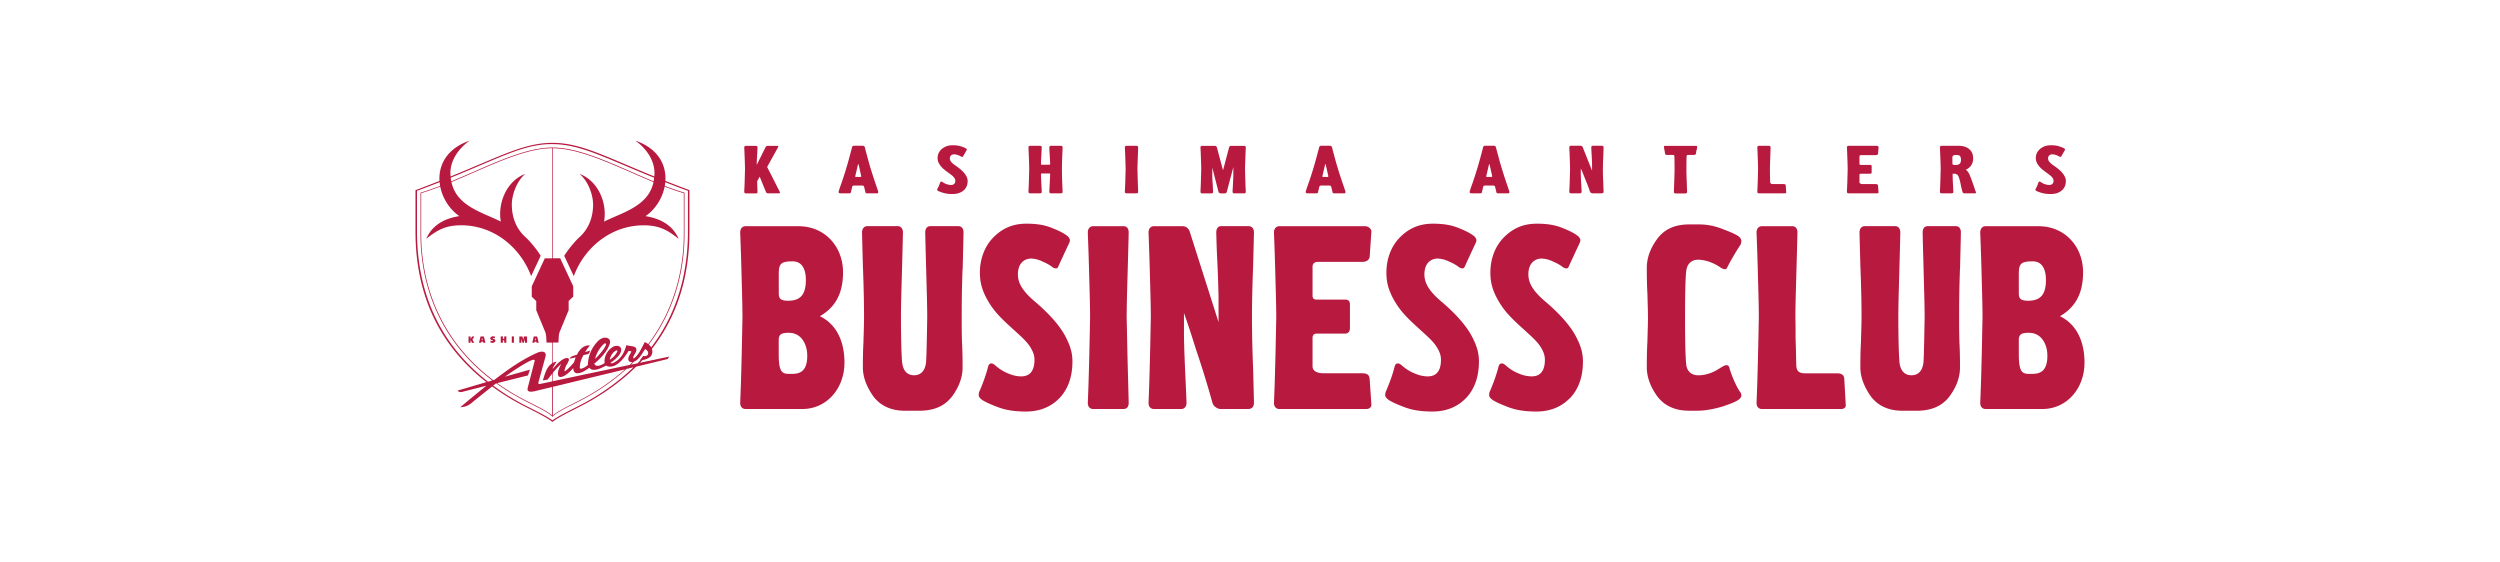<svg xmlns="http://www.w3.org/2000/svg" width="320" height="72" fill="none"><path fill="#fff" d="M0 0h320v72H0z"/><g fill="#B8193F" clip-path="url(#a)"><path d="M99.65 24.75h-1.318a.298.298 0 0 1-.295-.185l-.796-1.954-.323.583s.011.524.022.804c.01.281.021.535.021.562 0 .11-.037.196-.188.196h-1.285c-.14 0-.226-.085-.226-.196 0-.059.022-.43.049-1.144.021-.704.037-1.265.048-1.705 0-.44-.021-1-.048-1.704-.022-.705-.049-1.075-.049-1.133 0-.122.086-.207.226-.207h1.258c.119 0 .215.064.215.207 0 .047-.01.376-.048.963-.038.583-.048.9-.048.948v.317l1.107-2.228c.049-.096.13-.207.264-.207h1.199c.14 0 .188.027.188.095 0 .048-.038.112-.086.186l-1.344 2.424 1.58 3.108c.022.048.06.1.06.159 0 .064-.038.111-.189.111h.006ZM112.232 24.75h-1.215c-.108 0-.215-.021-.237-.122l-.177-.73c-.022-.085-.097-.148-.253-.148h-1.022c-.107 0-.226.037-.247.148l-.167.72c-.021.085-.107.132-.236.132h-1.092c-.118 0-.247-.047-.247-.185 0-.048.097-.365.306-.953.404-1.122.823-2.51 1.151-3.754.156-.56.237-.889.247-.953.038-.185.146-.254.344-.254h.984c.178 0 .296.059.345.255.01.058.08.375.247.952.296 1.181.747 2.595 1.151 3.775.204.598.311.905.311.937 0 .096-.048.186-.204.186l.011-.006Zm-2.307-3.584c-.011-.048-.037-.143-.07-.17-.037.027-.048.112-.059.17l-.323 1.387c-.01.058 0 .095.097.095h.57c.059 0 .108-.037.097-.095l-.306-1.387h-.006ZM123.297 24.406c-.354.291-.833.429-1.365.429-.533 0-.882-.059-1.189-.149a4.722 4.722 0 0 1-.618-.222c-.081-.047-.167-.1-.167-.17a.24.24 0 0 1 .049-.158 4.73 4.73 0 0 0 .344-.794c.021-.064.059-.1.145-.1.038 0 .081.02.14.057.145.101.322.207.559.281.167.058.344.095.538.095.306 0 .548-.143.548-.55a.613.613 0 0 0-.118-.344c-.156-.233-.393-.392-.747-.657-.57-.413-.882-.656-1.167-1.106a1.396 1.396 0 0 1-.237-.794c0-.43.178-.863.559-1.17.393-.318.834-.461 1.377-.461.392 0 .726.037 1.021.132.334.101.533.186.667.27.059.027.118.106.118.149a.231.231 0 0 1-.048.121c-.118.196-.333.572-.441.757-.011.027-.037.059-.097.059a.307.307 0 0 1-.156-.048 1.86 1.86 0 0 0-.371-.17 1.555 1.555 0 0 0-.5-.11c-.295 0-.559.158-.559.523a.61.61 0 0 0 .097.34c.118.195.344.391.656.598.64.439 1.059.841 1.274 1.196.167.27.248.487.248.768 0 .534-.205.947-.56 1.233v-.005ZM135.788 24.75h-1.248c-.145 0-.225-.085-.225-.196 0-.063.01-.402.048-1.032.038-.625.059-1.16.059-1.207 0-.096-.07-.111-.129-.111h-.93c-.059 0-.118.015-.118.11 0 .049.01.583.048 1.208.038.63.048.963.048 1.032 0 .111-.069.196-.215.196h-1.258c-.14 0-.226-.085-.226-.196 0-.058.022-.429.049-1.143.021-.704.037-1.266.048-1.705 0-.44-.021-1-.048-1.705-.022-.704-.049-1.074-.049-1.133 0-.121.086-.206.226-.206h1.258c.14 0 .215.085.215.206 0 .048-.01.376-.048.964a24.63 24.63 0 0 0-.048 1.143c0 .096.059.112.118.112h.93c.059 0 .129-.022.129-.112 0-.047-.021-.56-.059-1.143a23.035 23.035 0 0 1-.048-.964c0-.121.08-.206.225-.206h1.248c.14 0 .226.085.226.206 0 .059-.011.43-.049 1.133a62.683 62.683 0 0 0-.037 1.705c0 .44.01 1 .037 1.705.038.71.049 1.085.049 1.143 0 .111-.081.196-.226.196ZM145.466 24.75h-1.258c-.145 0-.226-.085-.226-.196 0-.058.022-.429.049-1.143.021-.704.037-1.266.048-1.705 0-.44-.021-1-.048-1.705-.022-.704-.049-1.074-.049-1.133 0-.121.081-.206.226-.206h1.258c.145 0 .215.085.215.206 0 .059-.01.43-.037 1.133-.022.704-.049 1.266-.049 1.705.011.44.022 1 .049 1.705.021.71.037 1.085.037 1.143 0 .111-.07.196-.215.196ZM159.231 24.75h-1.247c-.119 0-.215-.063-.215-.196 0-.058.01-.344.048-.89.021-.523.048-.904.048-1.148v-1.122l-.833 3.155c-.038.122-.108.207-.307.207h-.403c-.166 0-.322-.059-.355-.207l-.795-3.097v1.07c0 .232.021.619.059 1.148.021.535.048.826.048.89 0 .1-.07.196-.215.196h-1.178c-.145 0-.225-.085-.225-.196 0-.059.021-.43.048-1.144.022-.704.038-1.265.048-1.705 0-.44-.021-1-.048-1.704-.021-.705-.048-1.075-.048-1.133 0-.122.08-.207.225-.207h1.603c.118 0 .236.074.274.207l.785 2.927.774-2.927c.022-.111.129-.207.275-.207h1.639c.146 0 .226.085.226.207 0 .058-.021.428-.048 1.133-.022.704-.048 1.265-.048 1.704.01.44.021 1 .048 1.705.021.71.048 1.085.048 1.144 0 .11-.08.196-.226.196l-.005-.006ZM172.023 24.75h-1.215c-.108 0-.216-.021-.237-.122l-.177-.73c-.022-.085-.097-.148-.248-.148h-1.021c-.108 0-.226.037-.253.148l-.167.72c-.021.085-.107.132-.236.132h-1.092c-.118 0-.247-.047-.247-.185 0-.048.097-.365.306-.953.404-1.122.823-2.51 1.151-3.754.156-.56.236-.889.253-.953.037-.185.139-.254.344-.254h.989c.178 0 .296.059.344.255.011.058.081.375.248.952.295 1.181.747 2.595 1.156 3.775.204.598.306.905.306.937 0 .096-.048.186-.204.186v-.006Zm-2.307-3.584c-.011-.048-.038-.143-.07-.17-.037.027-.048.112-.059.17l-.323 1.387c-.01.058 0 .095.097.095h.57c.059 0 .108-.037.097-.095l-.312-1.387ZM192.998 24.75h-1.215c-.108 0-.215-.021-.237-.122l-.177-.73c-.022-.085-.097-.148-.248-.148H190.1c-.108 0-.226.037-.248.148l-.166.72c-.022.085-.108.132-.237.132h-1.091c-.119 0-.248-.047-.248-.185 0-.048.097-.365.312-.953.403-1.122.823-2.51 1.151-3.754.156-.56.236-.889.247-.953.038-.185.14-.254.344-.254h.99c.177 0 .295.059.344.255.011.058.086.375.252.952.296 1.181.748 2.595 1.151 3.775.204.598.307.905.307.937 0 .096-.049.186-.205.186l-.005-.006Zm-2.307-3.584c-.011-.048-.037-.143-.07-.17-.037.027-.048.112-.059.17l-.322 1.387c-.011.058 0 .095.096.095h.57c.059 0 .108-.037.097-.095l-.312-1.387ZM205.031 24.75h-1.166c-.108 0-.285-.074-.334-.196a29.786 29.786 0 0 0-.699-1.816 21.689 21.689 0 0 0-.489-1.18v.746c0 .074.011.514.048 1.149.038.625.06 1.032.06 1.096 0 .1-.081.196-.216.196h-1.139c-.146 0-.226-.085-.226-.196 0-.058.021-.429.048-1.144.022-.704.038-1.265.049-1.704 0-.44-.022-1.001-.049-1.705-.021-.704-.048-1.075-.048-1.133 0-.122.08-.206.226-.206h1.177c.145 0 .274.058.323.206l1.188 2.986v-.815c0-.037-.011-.551-.048-1.144a23.935 23.935 0 0 1-.049-1.027c0-.122.07-.206.205-.206h1.139c.14 0 .226.084.226.206 0 .058-.01.429-.037 1.133a31.483 31.483 0 0 0-.049 1.705c0 .439.011 1 .049 1.704.021.71.037 1.086.037 1.144 0 .111-.08.196-.226.196v.005ZM217.151 19.223c-.038.223-.059.355-.07.429-.021.148-.145.18-.306.18h-.64c-.215 0-.237.048-.253.17-.011.232-.021 1.27-.021 1.715 0 .444.021 1 .048 1.704.021.71.038 1.086.038 1.144 0 .111-.081.196-.216.196h-1.258c-.129 0-.215-.085-.215-.196 0-.058.011-.429.038-1.144.021-.704.048-1.265.048-1.704 0-.44-.011-1.477-.021-1.716-.011-.121-.038-.17-.253-.17h-.64c-.167 0-.285-.026-.306-.18-.011-.073-.022-.206-.07-.428-.049-.222-.059-.355-.07-.423 0-.075.021-.133.177-.133h3.899c.155 0 .177.058.177.133-.011.063-.022.195-.07.423h-.016ZM228.432 24.75h-3.27c-.145 0-.225-.085-.225-.196 0-.058.021-.429.048-1.143.022-.704.038-1.266.048-1.705 0-.44-.021-1-.048-1.705-.021-.704-.048-1.074-.048-1.133 0-.121.08-.206.225-.206h1.259c.139 0 .215.085.215.206 0 .059-.011.43-.038 1.133-.021.704-.048 1.266-.048 1.705.01.402 0 .535.01.831.011.233.011.487.022.757.011.186.108.265.382.265h1.317c.215 0 .296.074.296.206l.059.842c.011.1-.097.143-.215.143h.011ZM240.245 24.75h-3.614c-.145 0-.225-.085-.225-.196 0-.058.021-.429.048-1.143.021-.704.038-1.266.048-1.705 0-.44-.021-1-.048-1.705-.022-.704-.048-1.074-.048-1.133 0-.121.08-.206.225-.206h3.565c.129 0 .264.085.264.18l-.07.842c-.011.063-.081.169-.307.169h-1.833c-.129 0-.237.037-.237.159v.963c0 .074.038.133.167.133h1.177c.167 0 .215.058.215.18v.767c0 .149-.107.186-.215.186h-1.166c-.108 0-.178.037-.178.143v.947c0 .138.145.233.473.233h1.592c.236 0 .296.074.306.207l.07.841c0 .096-.107.143-.215.143l.006-.005ZM252.724 24.75h-1.236c-.129 0-.253-.037-.285-.185a11.018 11.018 0 0 1-.237-.985c-.118-.582-.226-.9-.296-1.037-.118-.218-.285-.308-.548-.308h-.188c.011.461.021 1.096.059 1.562.011.46.038.71.038.757 0 .1-.07.196-.226.196h-1.269c-.145 0-.226-.085-.226-.196 0-.058.021-.429.048-1.143.022-.704.038-1.266.049-1.705 0-.44-.022-1-.049-1.705-.027-.704-.048-1.074-.048-1.133 0-.121.081-.206.226-.206h2.151c.548 0 1.021.132 1.365.423.344.281.511.662.511 1.181 0 .879-.538 1.281-.941 1.461.393.28.522.609 1.248 2.753a.49.49 0 0 1 .059.159c0 .058-.022.111-.205.111Zm-2.269-4.913c-.414 0-.548.085-.548.318v.741c0 .143.038.222.371.222.473 0 .726-.159.726-.656 0-.424-.129-.625-.549-.625ZM263.876 24.406c-.355.291-.833.429-1.366.429-.532 0-.882-.059-1.188-.149a4.722 4.722 0 0 1-.618-.222c-.081-.047-.167-.1-.167-.17 0-.058.011-.11.048-.158.119-.222.264-.524.344-.794.022-.064.06-.1.14-.1.038 0 .081.02.145.057.14.101.323.207.56.281.166.058.344.095.532.095.306 0 .548-.143.548-.55a.613.613 0 0 0-.118-.344c-.156-.233-.392-.392-.747-.657-.57-.413-.882-.656-1.167-1.106a1.396 1.396 0 0 1-.237-.794c0-.43.178-.863.56-1.17.392-.318.833-.461 1.376-.461.393 0 .726.037 1.022.132.333.101.537.186.666.27.06.027.119.106.119.149a.233.233 0 0 1-.049.121c-.118.196-.333.572-.441.757-.01.027-.037.059-.096.059a.302.302 0 0 1-.156-.048 1.914 1.914 0 0 0-.371-.17 1.566 1.566 0 0 0-.5-.11c-.296 0-.56.158-.56.523a.61.61 0 0 0 .097.34c.119.195.344.391.656.598.64.439 1.059.841 1.275 1.196.166.27.247.487.247.768 0 .534-.204.947-.559 1.233l.005-.005ZM88.25 24.337c-1.107-.413-2.128-.805-3.08-1.18.129-2.065-.946-4.162-3.844-5.157 1.43 1.027 2.446 2.525 2.446 4.14 0 .154-.01.302-.022.445-6.468-2.632-9.43-4.3-13.038-4.3-3.608 0-6.566 1.674-13.04 4.305a5.848 5.848 0 0 1-.02-.445c0-1.614 1.015-3.113 2.456-4.14-2.903 1-3.973 3.092-3.855 5.157-.946.376-1.973.767-3.07 1.18v5.3c0 7.115 2.366 14.024 9.076 19.27l-3.678 1.08c.07.154.328.217.506.19l3.172-.814s-2.941 2.387-3.334 2.758c.818-.037 1.242-.355 1.786-.842l2.285-1.821a29.941 29.941 0 0 0 2.957 1.911c1.473.837 3.807 1.864 4.758 2.631.958-.762 3.286-1.79 4.759-2.63 2.355-1.335 4.312-2.828 5.947-4.437l4.032-.98.226-.317-3.763.794c.112-.117.22-.239.333-.355.37-.048.731-.18 1-.429.199-.18.306-.513.237-.863a.964.964 0 0 0-.038-.132c3.473-4.484 4.802-9.688 4.802-15.009v-5.3l.005-.01Zm-17.538-5.892c3.591.026 6.51 1.673 13.017 4.304a4.027 4.027 0 0 1-.07.466 202.41 202.41 0 0 1-2.737-1.176C77.24 20.425 73.75 18.9 70.76 18.884h-.092c-2.984.016-6.473 1.54-10.162 3.155-.909.397-1.828.794-2.747 1.176a4.314 4.314 0 0 1-.065-.471c6.506-2.642 9.436-4.326 13.017-4.3Zm3.473 3.811c1.199 1.027 1.731 2.822 1.731 3.913 0 2.186-.984 3.494-1.693 4.14-.72.646-1.614 1.79-2 2.44l1.22 2.6c1.312-3.568 4.683-6.507 8.953-6.507 1.994 0 3.07.614 4.473 1.732-.78-1.79-2.387-2.61-4.242-2.907 1.263-.873 2.15-2.282 2.446-3.78.828.318 1.646.609 2.452.842v5.246c0 3.532-.753 9.021-4.554 14.067a2.171 2.171 0 0 0-.441-.26s-.522 1.043-.737 1.377c-.188.249-.35.492-.586.662-.048.026-.166.095-.166.005.043-.482.623-.831.344-1.297-.14-.228-.828-.238-1.216-.344-.215.794-.543 1.54-1.295 2.054-.237.164-.581.365-.742.206.355-.238 1.451-1 1.381-1.742a.47.47 0 0 0-.338-.402.942.942 0 0 0-.731.106c-.667.402-1.151 1.212-1.054 2.07-.22.143-1.092.672-1.323.069.726-.588 1.715-1.583 2.01-2.626.044-.159.012-.429-.166-.556-.446-.323-1.032-.053-1.387.313-.823.862-1.253 1.874-1.269 3.033-.247.222-.538.413-.86.482-.124.026-.188-.08-.183-.19.021-.567.177-1.012.473-1.547l.667-.158c.059-.128.145-.302.183-.43l-.63.197c.151-.292.388-.578.603-.842-.77-.106-1.371.556-1.646 1.164-.311.154-.785.143-.946.53l.769-.175-.215.63c-.248.344-1.027 1.122-1.162 1.138-.118.011 0-.264.038-.413.145-.46.441-.698.479-1.074.01-.138-.156-.244-.414-.175-.656.17-1.382 1.048-1.651 1.371v-.122c.129-.243.322-.55.473-.783a1.327 1.327 0 0 0-.473.132v-2.6h.715s.032-.396.043-.724c.016-.323.086-.572.177-.779l1.092-2.641v-1.176l.586-.556v-1.328l-1.672-3.584h-.941V18.979c2.968.016 6.447 1.536 10.135 3.145.909.402 1.834.8 2.753 1.186-.656 3.092-3.962 3.875-6.328 5.056.42-2.303-.683-5.167-3.135-6.11Zm-3.517 30.918c-.64-.53-1.467-.953-2.505-1.472l-.887-.45a28.608 28.608 0 0 1-3.635-2.213l3.941-.984.248-.742-3.189.9c.763-.577 3.011-2.059 3.576-2.154.156-.027.242.01.225.122-.026.116-.881 3.404-.881 3.404-.049.238-.065.376.07.47.156.112.419.086.677.048l2.355-.566v3.637h.005ZM59.033 28.837c4.27 0 7.635 2.938 8.952 6.506l1.221-2.599c-.382-.651-1.28-1.795-1.995-2.44-.72-.646-1.699-1.954-1.699-4.14 0-1.091.532-2.886 1.726-3.913-2.446.942-3.543 3.807-3.135 6.11-2.35-1.181-5.661-1.965-6.317-5.056.924-.387 1.85-.784 2.758-1.186 3.688-1.61 7.162-3.134 10.13-3.145v14.093h-.941l-1.667 3.584v1.329l.575.556v1.175l1.092 2.642c.091.206.167.455.183.778.016.328.043.725.043.725h.72v2.653c-.752.44-.978 1.535-1.199 2.186l.608-.106c.156-.211.365-.476.597-.751v.98l-1.533.322c-.107.026-.274.037-.242-.159l.904-3.303c.048-.17.07-.413-.081-.55-.242-.213-.7-.096-.973.03-1.968.874-3.71 2.113-5.474 3.458l-.15.042c-7.92-5.966-9.222-14.03-9.222-18.688v-5.246c.801-.239 1.608-.53 2.436-.842.296 1.498 1.188 2.906 2.441 3.78-1.855.296-3.463 1.117-4.232 2.906 1.398-1.117 2.474-1.73 4.469-1.73m11.64 18.48v.011h-.005s.005-.005.005-.01Zm.092 2.198 9.232-2.234c-1.597 1.435-3.522 2.785-5.834 3.976l-.887.45c-1.032.519-1.86.937-2.506 1.471v-3.658l-.005-.005Zm0-.72V47.72c.403-.471.828-.947 1.091-1.143-.08.105-.263.503-.333.704-.07.233-.188.704.01.9.081.074.237.095.356.063.527-.148 1.043-.624 1.494-1.138-.005.334.124.609.398.657.506.1 1.27-.387 1.656-.694.468.62 1.56.026 2.156-.275 0 0 .124.09.232.106 1.107.243 2.086-1.075 2.64-1.98.064 0 .247.026.306.047.032.01.054.032.038.064-.156.35-.505.757-.339 1.117.07.153.269.222.436.201.027 0 .048-.01.075-.016-.124.127-.247.249-.376.376l-9.84 2.086Zm7.291-2.748c.027-.323.323-.947.806-1.175.146-.053.189.016.162.106-.2.476-.64.863-.968 1.064m-1.887-.095c.188-.7.51-1.33 1.086-1.874.075-.075.161-.154.258-.112.07.032.086.122.038.228a3.354 3.354 0 0 1-.441.71 8.172 8.172 0 0 1-.941 1.042M53.376 29.578v-5.15c1.038-.387 2-.758 2.899-1.107.016.158.032.317.053.476-.833.323-1.667.614-2.478.858l-.027.01v5.316c0 4.664 1.3 12.732 9.189 18.714l-.549.164c-6.715-5.257-9.087-12.166-9.087-19.28Zm21.906 21.733c-1.387.783-3.522 1.741-4.57 2.488-1.038-.747-3.178-1.7-4.566-2.488a29.617 29.617 0 0 1-3.016-1.954l.355-.28.038-.011a29.59 29.59 0 0 0 3.71 2.266l.887.45c1.064.53 1.903.958 2.548 1.503v.08l.043-.043.049.043v-.08c.645-.545 1.484-.974 2.554-1.503l.887-.45c2.382-1.229 4.35-2.62 5.974-4.103l.909-.217c-1.608 1.556-3.522 3.002-5.802 4.299Zm7.474-5.782c-.108.07-.29.07-.425.022-.097.127-.301.413-.42.55h.07c-.123.133-.241.27-.376.403l-.839.174c.135-.132.264-.26.393-.392.618-.238.994-.968 1.355-1.514a.61.61 0 0 1 .075-.09c.215.111.376.313.376.487 0 .196-.059.281-.21.366m5.302-15.957c0 5.273-1.3 10.424-4.7 14.877a1.795 1.795 0 0 0-.316-.355c3.828-5.067 4.575-10.578 4.575-14.125V24.66l-.032-.01a32.52 32.52 0 0 1-2.495-.858 3.53 3.53 0 0 0 .065-.471c.898.354 1.866.725 2.903 1.106v5.151Z"/><path d="m60.232 43.512.188.366h.285l-.231-.419.237-.391h-.28l-.199.323v-.323h-.258v.799h.258v-.355ZM62.894 43.512c.07.032.204.064.204.1 0 .038-.06.049-.102.049a.45.45 0 0 1-.22-.07v.234s.085.058.257.058c.162 0 .377-.095.377-.27 0-.122-.043-.154-.15-.206-.07-.038-.184-.043-.184-.09 0-.053.049-.059.113-.059.049 0 .14.032.161.058V43.1s-.053-.047-.23-.047c-.178 0-.361.074-.361.27 0 .084.07.159.135.185M61.614 43.73h.21l.037.142h.274l-.198-.804h-.425l-.205.804h.28l.032-.143h-.005Zm.102-.472.065.275h-.135l.065-.275h.005ZM68.437 43.73h.199l.048.142h.27l-.2-.804h-.43l-.193.804h.274l.037-.143h-.005Zm.102-.472.07.275h-.14l.07-.275ZM64.372 43.565h.167v.307h.274v-.81h-.274v.302h-.167v-.302h-.28v.81h.28v-.307ZM65.78 43.062h-.273v.805h.274v-.805ZM66.738 43.396l.145.476h.167l.15-.476v.476h.264v-.804h-.403l-.087.423-.102-.423h-.397v.804h.263v-.476ZM102.677 52.354H95.44c-.441 0-.694-.323-.694-.757 0-.218.075-1.657.145-4.39.075-2.7.108-4.86.145-6.548 0-1.694-.075-3.854-.145-6.554-.075-2.7-.145-4.14-.145-4.357 0-.466.258-.794.694-.794h6.764c3.398 0 5.705 2.625 5.705 5.903 0 2.843-1.097 4.537-2.963 5.617 2.231 1.08 3.146 3.383 3.146 5.94 0 3.277-2.232 5.94-5.41 5.94h-.005Zm-1.204-18.9c-1.5 0-1.79.285-1.79 1.583v2.52c0 .645.22.937 1.203.937 1.571 0 2.264-.794 2.264-2.663 0-1.403-.511-2.377-1.683-2.377h.006Zm-.517 9.143c-1.021 0-1.28.254-1.28.937v1.726c0 2.085.291 2.594 1.243 2.594h.511c1.242 0 1.898-.614 1.898-2.34 0-1.26-.619-2.917-2.377-2.917h.005ZM123.206 34.428c-.108 2.954-.108 5.003-.108 6.226 0 1.222 0 1.762.038 3.134.075 1.366.075 2.663.075 3.24 0 1.186-.403 2.414-1.317 3.674-.914 1.223-2.231 1.837-4.097 1.874h-1.936c-1.828 0-3.183-.646-4.097-1.874-.876-1.26-1.317-2.483-1.317-3.674 0-.54 0-1.874.075-3.24.038-1.366.075-2.414.075-3.134 0-1.695-.037-3.855-.145-6.555-.075-2.7-.108-4.14-.108-4.357 0-.466.259-.794.662-.794h3.909c.403 0 .661.323.661.794 0 .217-.037 1.657-.107 4.357-.076 2.7-.146 4.86-.146 6.555 0 1.694.038 4.568.146 5.685.107 1.154.693 1.694 1.532 1.694.839 0 1.425-.54 1.538-1.694.075-1.117.113-3.997.145-5.685 0-1.695-.075-3.855-.145-6.555-.075-2.7-.108-4.14-.108-4.357 0-.466.221-.794.656-.794h3.581c.404 0 .662.286.662.794 0 .217-.038 1.763-.108 4.68l-.016.006ZM135.546 51.02c-1.097 1.116-2.56 1.656-4.205 1.656s-2.704-.217-3.656-.577c-.839-.322-1.425-.577-1.898-.862-.258-.18-.511-.398-.511-.646a1.2 1.2 0 0 1 .145-.614c.366-.863.807-2.018 1.059-3.06.076-.255.183-.398.441-.398.108 0 .258.075.441.218.441.397.99.794 1.721 1.08.511.217 1.059.36 1.645.36.952 0 1.683-.54 1.683-2.123 0-.435-.107-.863-.366-1.335-.473-.9-1.204-1.514-2.301-2.52-1.753-1.582-2.704-2.52-3.586-4.245-.473-.975-.731-1.837-.731-3.06 0-1.657.548-3.315 1.72-4.5 1.205-1.223 2.56-1.763 4.243-1.763 1.204 0 2.231.143 3.145.503 1.022.397 1.645.72 2.049 1.043.182.105.365.397.365.577 0 .142-.075.322-.145.465-.366.758-1.022 2.197-1.355 2.917-.038.106-.107.218-.29.218a.792.792 0 0 1-.473-.18 4.971 4.971 0 0 0-1.135-.646 3.75 3.75 0 0 0-1.538-.434c-.914 0-1.72.614-1.72 2.017 0 .434.075.826.29 1.297.366.757 1.059 1.514 2.011 2.303 1.973 1.694 3.253 3.24 3.909 4.605.511 1.043.769 1.875.769 2.955 0 2.054-.624 3.637-1.721 4.754l-.005-.006ZM143.81 52.354h-3.877c-.441 0-.693-.323-.693-.757 0-.218.075-1.657.145-4.39.075-2.7.107-4.86.145-6.548 0-1.694-.075-3.854-.145-6.554-.075-2.7-.145-4.14-.145-4.357 0-.466.258-.794.693-.794h3.877c.441 0 .661.323.661.794 0 .217-.037 1.657-.112 4.357-.076 2.7-.146 4.86-.146 6.554.038 1.694.076 3.849.146 6.549.075 2.737.112 4.177.112 4.389 0 .434-.22.757-.661.757ZM159.806 52.353h-3.581c-.328 0-.876-.285-1.021-.757a126.7 126.7 0 0 0-2.156-6.982c-.474-1.546-1.28-3.997-1.501-4.537v2.88c0 .285.038 1.98.146 4.425.113 2.415.182 3.96.182 4.215 0 .396-.258.756-.656.756h-3.511c-.441 0-.693-.322-.693-.757 0-.217.075-1.657.145-4.388.075-2.7.107-4.86.145-6.55 0-1.693-.075-3.853-.145-6.553-.075-2.7-.145-4.14-.145-4.357 0-.466.258-.795.693-.795h3.619c.436 0 .839.218.989.795l3.657 11.483v-3.135c0-.142-.038-2.122-.146-4.394a139.11 139.11 0 0 1-.145-3.96c0-.466.221-.794.619-.794h3.511c.441 0 .693.323.693.794 0 .217-.037 1.657-.107 4.357-.108 2.7-.145 4.86-.145 6.555 0 1.694.037 3.848.145 6.548.075 2.737.107 4.177.107 4.39 0 .433-.258.756-.693.756l-.006.005ZM174.878 52.354h-11.114c-.441 0-.694-.323-.694-.757 0-.218.075-1.657.145-4.39.076-2.7.108-4.86.146-6.548 0-1.694-.076-3.854-.146-6.554-.075-2.7-.145-4.14-.145-4.357 0-.466.258-.794.694-.794h10.969c.403 0 .806.323.806.683l-.22 3.24c-.038.254-.258.645-.952.645h-5.63c-.403 0-.731.143-.731.615v3.705c0 .286.108.503.511.503h3.619c.51 0 .656.217.656.683v2.954c0 .578-.328.72-.656.72h-3.581c-.328 0-.549.143-.549.54v3.638c0 .54.441.9 1.463.9h4.898c.731 0 .914.285.952.794l.22 3.24c0 .36-.328.54-.656.54h-.005ZM187.578 51.02c-1.097 1.116-2.559 1.656-4.205 1.656-1.645 0-2.704-.217-3.656-.577-.839-.322-1.425-.577-1.898-.862-.258-.18-.511-.398-.511-.646a1.2 1.2 0 0 1 .145-.614c.366-.863.807-2.018 1.06-3.06.075-.255.182-.398.44-.398.108 0 .259.075.441.218.441.397.99.794 1.721 1.08.511.217 1.059.36 1.645.36.952 0 1.683-.54 1.683-2.123 0-.435-.107-.863-.365-1.335-.474-.9-1.205-1.514-2.302-2.52-1.753-1.582-2.704-2.52-3.586-4.245-.473-.975-.731-1.837-.731-3.06 0-1.657.548-3.315 1.72-4.5 1.205-1.223 2.56-1.763 4.243-1.763 1.204 0 2.231.143 3.145.503 1.022.397 1.645.72 2.049 1.043.183.105.365.397.365.577 0 .142-.075.322-.145.465-.365.758-1.021 2.197-1.355 2.917-.037.106-.107.218-.29.218a.792.792 0 0 1-.473-.18 4.971 4.971 0 0 0-1.135-.646 3.75 3.75 0 0 0-1.538-.434c-.914 0-1.72.614-1.72 2.017 0 .434.075.826.29 1.297.366.757 1.059 1.514 2.011 2.303 1.973 1.694 3.253 3.24 3.909 4.605.511 1.043.769 1.875.769 2.955 0 2.054-.624 3.637-1.721 4.754l-.005-.006ZM200.88 51.02c-1.096 1.116-2.559 1.656-4.204 1.656-1.646 0-2.705-.217-3.657-.577-.838-.322-1.424-.577-1.898-.862-.258-.18-.51-.398-.51-.646 0-.217.037-.434.145-.614.365-.863.801-2.018 1.059-3.06.075-.255.183-.398.441-.398.113 0 .258.075.441.218.441.397.989.794 1.72 1.08a4.19 4.19 0 0 0 1.646.36c.951 0 1.683-.54 1.683-2.123 0-.435-.108-.863-.366-1.335-.473-.9-1.204-1.514-2.301-2.52-1.753-1.582-2.705-2.52-3.581-4.245-.473-.975-.731-1.837-.731-3.06 0-1.657.548-3.315 1.72-4.5 1.205-1.223 2.56-1.763 4.242-1.763 1.205 0 2.232.143 3.146.503 1.022.397 1.645.72 2.049 1.043.182.105.365.397.365.577 0 .142-.075.322-.145.465-.366.758-1.022 2.197-1.355 2.917-.038.106-.107.218-.29.218a.792.792 0 0 1-.473-.18 4.971 4.971 0 0 0-1.135-.646 3.75 3.75 0 0 0-1.538-.434c-.914 0-1.72.614-1.72 2.017 0 .434.075.826.29 1.297.366.757 1.059 1.514 2.011 2.303 1.973 1.694 3.253 3.24 3.914 4.605.511 1.043.769 1.875.769 2.955 0 2.054-.618 3.637-1.72 4.754l-.017-.006ZM222.781 31.33c-.441.646-1.355 2.198-1.683 2.88-.038.106-.146.255-.291.255s-.328-.075-.511-.18c-.731-.503-1.72-1.006-2.925-1.043-.806 0-1.425.466-1.537 1.477-.108.974-.146 3.023-.146 5.94 0 2.917.038 4.966.146 5.94.075.974.731 1.44 1.537 1.44 1.022 0 1.936-.36 2.812-.937.328-.18.549-.36.807-.36.22 0 .328.143.366.323.29 1.006.806 2.234 1.317 3.023a.82.82 0 0 1 .22.54c0 .217-.182.434-.473.614-.403.254-1.172.54-2.048.826-1.022.285-2.049.503-3.108.503h-1.059c-1.829 0-3.184-.646-4.098-1.875-.876-1.222-1.317-2.482-1.317-3.674 0-.54 0-1.874.075-3.24.038-1.366.076-2.446.076-3.134 0-.72-.038-1.763-.076-3.134-.075-1.366-.075-2.7-.075-3.24 0-1.223.441-2.483 1.317-3.674.914-1.26 2.269-1.874 4.098-1.874h1.317c1.022 0 2.081.217 3.108.646.876.323 1.607.646 1.935.9.183.143.328.36.328.577 0 .18-.075.434-.107.466l-.005.015ZM235.588 52.354h-10.055c-.44 0-.693-.323-.693-.757 0-.218.075-1.657.145-4.39.075-2.7.108-4.86.145-6.548 0-1.694-.075-3.854-.145-6.554-.075-2.7-.145-4.14-.145-4.357 0-.466.258-.794.693-.794h3.877c.441 0 .662.323.662.794 0 .217-.038 1.657-.113 4.357-.076 2.7-.146 4.86-.146 6.554.038 1.546 0 2.054.038 3.203.038.9.038 1.874.075 2.917.038.72.328 1.006 1.173 1.006h4.059c.656 0 .914.286.914.794l.183 3.24c.038.397-.29.54-.661.54l-.006-.005ZM250.875 34.428c-.108 2.954-.108 5.003-.108 6.226 0 1.222 0 1.762.038 3.134.075 1.366.075 2.663.075 3.24 0 1.186-.403 2.414-1.317 3.674-.914 1.223-2.232 1.837-4.092 1.874h-1.936c-1.828 0-3.183-.646-4.092-1.874-.876-1.26-1.317-2.483-1.317-3.674 0-.54 0-1.874.075-3.24.038-1.366.076-2.414.076-3.134 0-1.695-.038-3.855-.146-6.555-.075-2.7-.112-4.14-.112-4.357 0-.466.258-.794.656-.794h3.909c.403 0 .656.323.656.794 0 .217-.038 1.657-.108 4.357-.075 2.7-.145 4.86-.145 6.555 0 1.694.037 4.568.145 5.685.107 1.154.694 1.694 1.538 1.694.844 0 1.425-.54 1.538-1.694.075-1.117.107-3.997.145-5.685 0-1.695-.076-3.855-.145-6.555-.076-2.7-.108-4.14-.108-4.357 0-.466.22-.794.656-.794h3.581c.403 0 .656.286.656.794 0 .217-.038 1.763-.108 4.68l-.01.006ZM261.403 52.354h-7.238c-.441 0-.693-.323-.693-.757 0-.218.075-1.657.145-4.39.075-2.7.107-4.86.145-6.548 0-1.694-.075-3.854-.145-6.554-.075-2.7-.145-4.14-.145-4.357 0-.466.258-.794.693-.794h6.764c3.399 0 5.705 2.625 5.705 5.903 0 2.843-1.097 4.537-2.962 5.617 2.231 1.08 3.145 3.383 3.145 5.94 0 3.277-2.231 5.94-5.409 5.94h-.005Zm-1.205-18.9c-1.5 0-1.79.285-1.79 1.583v2.52c0 .645.22.937 1.204.937 1.57 0 2.269-.794 2.269-2.663 0-1.403-.511-2.377-1.683-2.377Zm-.511 9.143c-1.021 0-1.279.254-1.279.937v1.726c0 2.085.29 2.594 1.242 2.594h.511c1.242 0 1.903-.614 1.903-2.34 0-1.26-.624-2.917-2.377-2.917Z"/></g><defs><clipPath id="a"><path fill="#fff" d="M53 18h214v36H53z"/></clipPath></defs></svg>